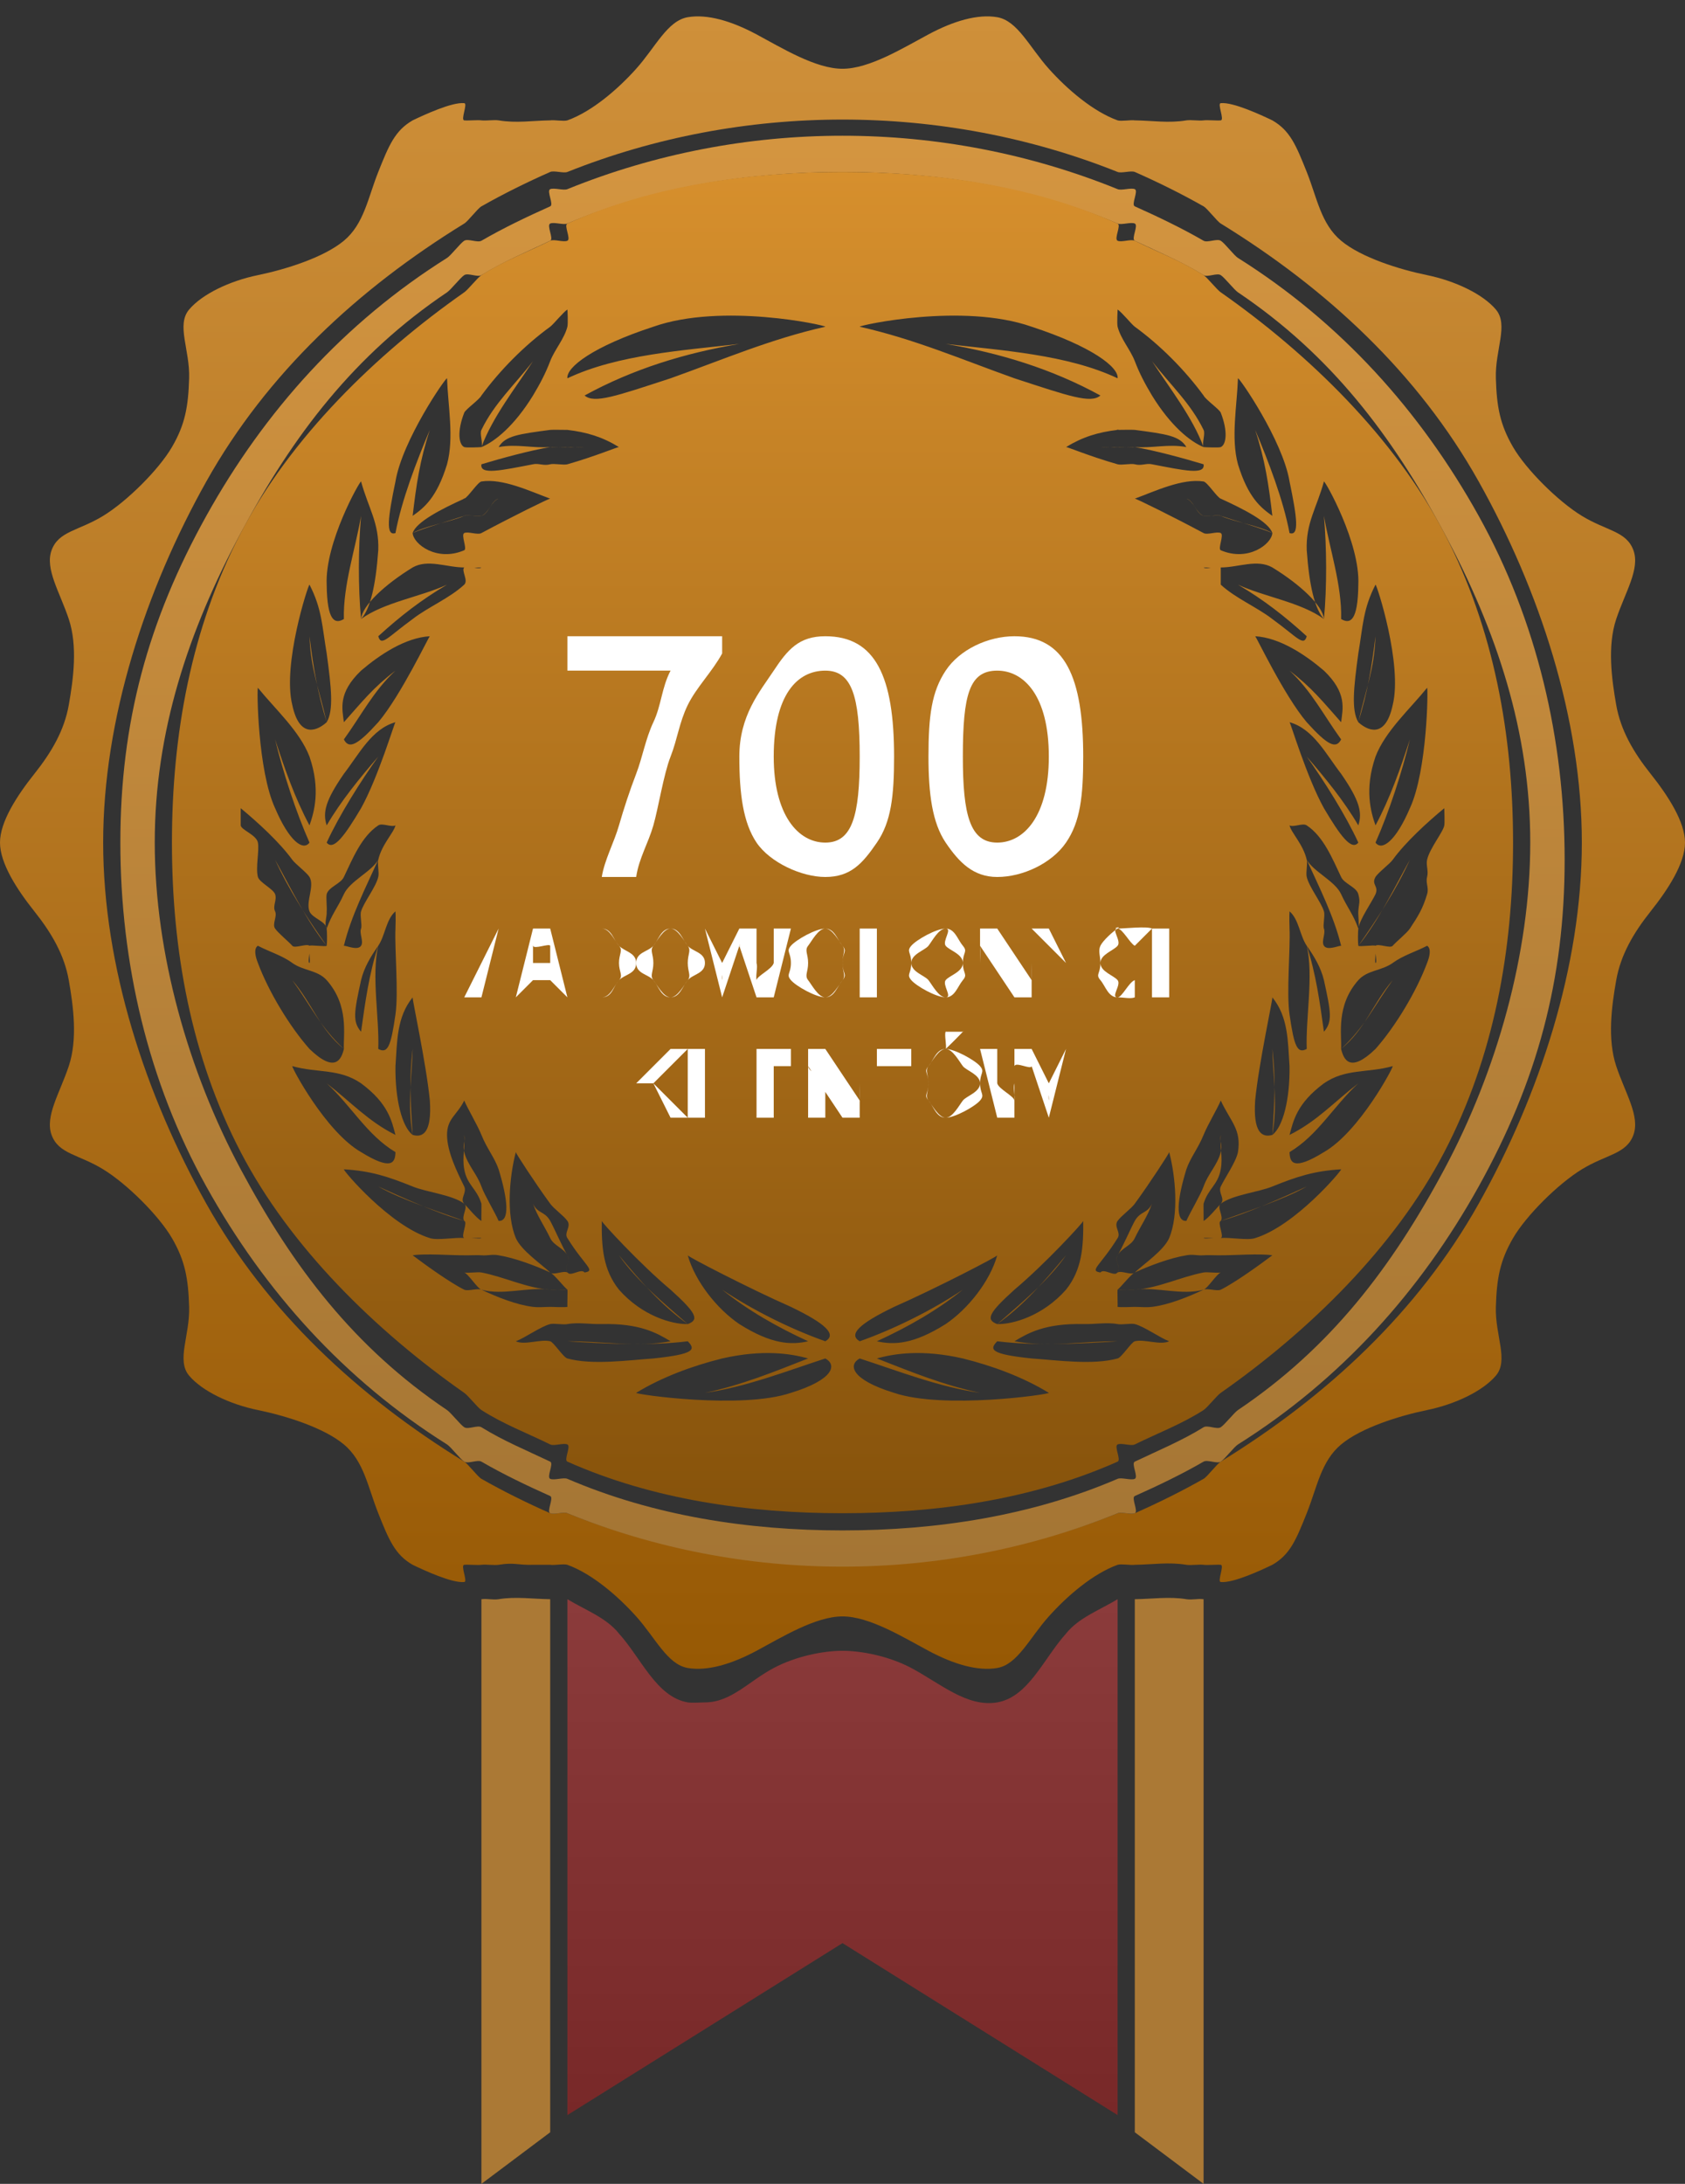 <svg width="98" height="127" viewBox="0 0 98 127" fill="none" xmlns="http://www.w3.org/2000/svg">
<rect x="0" y="0" width="98" height="127" fill="#333333" stroke="none"/>
<path d="M62 95C60.711 96.428 59.819 98.686 58 99C56.245 99.303 54.674 97.888 53 97C51.713 96.317 50.128 96 49 96C47.872 96 46.287 96.318 45 97C43.547 97.771 42.516 99 41 99C40.766 99.001 40.231 99.04 40 99C38.181 98.689 37.291 96.427 36 95C35.266 94.072 34.017 93.619 33 93V123L49 113L65 123V93C63.983 93.619 62.735 94.072 62 95Z" fill="url(#paint0_linear_207_1384)"/>
<path d="M28 93V127L32 124V93C31.022 92.987 29.963 92.835 29 93C28.64 93.051 28.361 92.954 28 93Z" fill="#AB7935"/>
<path d="M66 93V124L70 127V93C69.639 92.956 69.36 93.051 69 93C68.037 92.835 66.978 92.987 66 93Z" fill="#AB7935"/>
<path d="M96 53C97.005 51.737 98 50.213 98 49C98 47.787 97.006 46.264 96 45C94.994 43.736 94.259 42.467 94 41C93.733 39.482 93.477 37.564 94 36C94.523 34.436 95.398 33.083 95 32C94.591 30.882 93.436 30.879 92 30C90.607 29.148 88.76 27.304 88 26C87.232 24.678 87.049 23.638 87 22C86.948 20.339 87.755 18.895 87 18C86.245 17.105 84.64 16.338 83 16C81.388 15.67 79.172 14.977 78 14C76.828 13.023 76.604 11.517 76 10C75.379 8.447 75.03 7.592 74 7C73.356 6.691 71.711 5.924 71 6C70.781 6.009 71.231 6.977 71 7C70.769 7.023 70.229 6.97 70 7C69.737 7.034 69.269 6.961 69 7C67.978 7.173 67.037 7.014 66 7C65.774 6.995 66.224 7.028 66 7C65.772 6.963 65.222 7.067 65 7C64.892 6.971 65.105 7.039 65 7C63.584 6.487 62.083 5.211 61 4C59.875 2.744 59.188 1.208 58 1C56.864 0.805 55.457 1.219 54 2C52.533 2.785 50.566 4 49 4C47.434 4 45.467 2.785 44 2C42.544 1.22 41.139 0.807 40 1C38.812 1.208 38.125 2.744 37 4C35.915 5.211 34.42 6.487 33 7C32.895 7.039 33.108 6.97 33 7C32.779 7.067 32.228 6.963 32 7C31.776 7.028 32.226 6.995 32 7C30.963 7.015 30.022 7.173 29 7C28.73 6.959 28.261 7.032 28 7C27.771 6.97 27.222 7.023 27 7C26.778 6.977 27.219 6.009 27 6C26.289 5.924 24.644 6.691 24 7C22.971 7.593 22.619 8.449 22 10C21.395 11.518 21.17 13.026 20 14C18.83 14.974 16.61 15.669 15 16C13.358 16.337 11.76 17.102 11 18C10.24 18.898 11.05 20.339 11 22C10.95 23.639 10.77 24.68 10 26C9.241 27.305 7.394 29.148 6 30C4.562 30.878 3.409 30.881 3 32C2.604 33.084 3.477 34.431 4 36C4.523 37.569 4.269 39.481 4 41C3.741 42.466 3.008 43.733 2 45C0.992 46.267 0 47.787 0 49C0 50.213 0.995 51.737 2 53C3.005 54.263 3.741 55.533 4 57C4.268 58.519 4.522 60.436 4 62C3.478 63.564 2.604 64.917 3 66C3.409 67.118 4.565 67.121 6 68C7.394 68.853 9.241 70.695 10 72C10.77 73.322 10.95 74.363 11 76C11.05 77.661 10.244 79.105 11 80C11.756 80.895 13.36 81.666 15 82C16.61 82.331 18.829 83.021 20 84C21.171 84.979 21.395 86.481 22 88C22.619 89.553 22.971 90.408 24 91C24.644 91.309 26.289 92.076 27 92C27.219 91.99 26.769 91.023 27 91C27.231 90.977 27.771 91.031 28 91C28.262 90.966 28.73 91.039 29 91C29.911 90.846 30.076 91.024 31 91C31.116 91 31.886 90.996 32 91C32.227 91.01 31.779 90.97 32 91C32.229 91.04 32.779 90.931 33 91C33.109 91.029 32.895 90.962 33 91C34.417 91.513 35.912 92.789 37 94C38.125 95.256 38.812 96.793 40 97C41.138 97.195 42.543 96.78 44 96C45.467 95.213 47.434 94 49 94C50.566 94 52.533 95.215 54 96C55.467 96.785 56.866 97.196 58 97C59.188 96.794 59.875 95.256 61 94C62.083 92.789 63.584 91.513 65 91C65.105 90.962 64.892 91.031 65 91C65.221 90.933 65.771 91.036 66 91C66.221 90.968 65.773 91.01 66 91C67.037 90.986 67.978 90.828 69 91C69.269 91.041 69.737 90.968 70 91C70.229 91.031 70.778 90.978 71 91C71.222 91.022 70.781 91.991 71 92C71.711 92.077 73.356 91.31 74 91C75.029 90.407 75.38 89.552 76 88C76.604 86.483 76.832 84.975 78 84C79.168 83.025 81.388 82.331 83 82C84.641 81.662 86.239 80.897 87 80C87.761 79.103 86.949 77.661 87 76C87.05 74.362 87.231 73.322 88 72C88.759 70.695 90.607 68.853 92 68C93.438 67.122 94.591 67.119 95 66C95.398 64.916 94.522 63.569 94 62C93.478 60.431 93.731 58.519 94 57C94.259 55.536 94.992 54.267 96 53ZM71 85C70.776 85.139 71.227 84.866 71 85C70.773 85.134 70.226 85.871 70 86C68.737 86.718 67.33 87.414 66 88C65.774 88.1 66.228 87.904 66 88C65.772 88.096 65.224 87.911 65 88C54.839 92.061 43.161 92.061 33 88C32.776 87.909 32.223 88.094 32 88C31.777 87.906 32.226 88.1 32 88C30.67 87.415 29.262 86.719 28 86C27.774 85.871 27.224 85.133 27 85C26.776 84.867 27.224 85.139 27 85C20.835 81.208 15.529 76.295 12 70C8.471 63.705 6 56.206 6 49C6 41.794 8.471 34.295 12 28C15.529 21.705 20.835 16.792 27 13C27.224 12.862 26.773 13.136 27 13C27.227 12.865 27.774 12.128 28 12C29.262 11.281 30.67 10.586 32 10C32.226 9.901 31.772 10.096 32 10C32.228 9.904 32.776 10.089 33 10C43.161 5.938 54.839 5.938 65 10C65.224 10.089 65.777 9.907 66 10C66.223 10.093 65.774 9.901 66 10C67.33 10.586 68.737 11.281 70 12C70.226 12.127 70.777 12.867 71 13C71.223 13.133 70.776 12.862 71 13C77.165 16.792 82.471 21.705 86 28C89.529 34.295 92 41.794 92 49C92 56.207 89.529 63.705 86 70C82.471 76.295 77.165 81.208 71 85Z" fill="url(#paint1_linear_207_1384)"/>
<path d="M72 15C71.773 14.857 71.23 14.139 71 14C70.77 13.862 70.226 14.131 70 14C68.732 13.265 67.339 12.6 66 12C65.774 11.899 66.228 11.097 66 11C65.772 10.903 65.227 11.095 65 11C54.797 6.858 43.203 6.858 33 11C32.773 11.092 32.226 10.905 32 11C31.772 11.098 32.226 11.898 32 12C30.66 12.599 29.268 13.264 28 14C27.773 14.131 27.224 13.863 27 14C26.776 14.137 26.227 14.858 26 15C20.042 18.743 15.399 23.886 12 30C8.601 36.114 7 42.024 7 49C7 55.976 8.601 62.886 12 69C15.399 75.114 20.042 80.257 26 84C26.227 84.144 26.77 84.859 27 85C27.23 85.142 27.773 84.869 28 85C29.268 85.736 30.661 86.4 32 87C32.226 87.101 31.772 87.903 32 88C32.228 88.097 32.773 87.905 33 88C43.203 92.143 54.797 92.143 65 88C65.227 87.908 65.774 88.095 66 88C66.228 87.902 65.774 87.102 66 87C67.34 86.401 68.732 85.736 70 85C70.226 84.869 70.776 85.137 71 85C71.224 84.863 71.773 84.144 72 84C77.958 80.257 82.601 75.114 86 69C89.399 62.886 91 56.976 91 50C91 43.024 89.399 36.114 86 30C82.601 23.886 77.958 18.743 72 15ZM72 82C71.777 82.152 71.227 82.853 71 83C70.773 83.147 70.228 82.856 70 83C68.737 83.784 67.344 84.359 66 85C65.777 85.106 66.226 85.898 66 86C65.774 86.102 65.228 85.902 65 86C59.975 88.158 54.479 89 49 89C43.521 89 38.025 88.158 33 86C32.772 85.902 32.226 86.102 32 86C31.774 85.898 32.223 85.107 32 85C30.656 84.36 29.263 83.785 28 83C27.772 82.859 27.226 83.148 27 83C26.773 82.853 26.224 82.152 26 82C20.609 78.374 17.049 73.696 14 68C10.951 62.304 9 55.444 9 49C9 42.556 10.951 36.696 14 31C17.049 25.304 20.609 20.627 26 17C26.224 16.85 26.773 16.148 27 16C27.227 15.852 27.772 16.141 28 16C29.263 15.215 30.656 14.64 32 14C32.223 13.895 31.774 13.102 32 13C32.226 12.898 32.772 13.098 33 13C38.025 10.843 43.521 10 49 10C54.479 10 59.975 10.843 65 13C65.228 13.098 65.773 12.898 66 13C66.227 13.102 65.777 13.893 66 14C67.344 14.64 68.737 15.215 70 16C70.228 16.142 70.774 15.855 71 16C71.226 16.145 71.777 16.85 72 17C77.391 20.626 80.95 25.304 84 31C87.05 36.696 89 42.556 89 49C89 55.444 87.05 62.304 84 68C80.95 73.696 77.391 78.374 72 82Z" fill="url(#paint2_linear_207_1384)"/>
<path d="M71 17C70.775 16.843 71.229 17.154 71 17C70.771 16.846 70.224 16.147 70 16C68.747 15.192 67.337 14.66 66 14C65.777 13.89 65.225 14.106 65 14C64.775 13.894 65.225 13.1 65 13C60.023 10.782 54.449 10 49 10C43.551 10 37.977 10.782 33 13C32.775 13.101 33.224 13.895 33 14C32.776 14.105 32.223 13.89 32 14C30.663 14.659 29.252 15.191 28 16C27.775 16.145 27.223 16.847 27 17C26.777 17.153 27.225 16.841 27 17C21.874 20.591 16.889 25.448 14 31C11.111 36.552 10 42.741 10 49C10 55.259 11.111 61.448 14 67C16.889 72.552 21.874 77.409 27 81C27.225 81.159 26.772 80.846 27 81C27.228 81.154 27.775 81.856 28 82C29.252 82.809 30.663 83.34 32 84C32.223 84.11 32.775 83.895 33 84C33.225 84.105 32.775 84.9 33 85C37.978 87.217 43.551 88 49 88C54.449 88 60.022 87.217 65 85C65.225 84.899 64.776 84.105 65 84C65.224 83.895 65.777 84.111 66 84C67.337 83.34 68.748 82.809 70 82C70.224 81.855 70.778 81.15 71 81C71.222 80.85 70.775 81.159 71 81C76.126 77.409 81.111 72.552 84 67C86.889 61.448 88 55.259 88 49C88 42.741 86.889 36.552 84 31C81.111 25.448 76.126 20.591 71 17ZM36 26C35.976 25.964 34.632 26.534 33 27C32.776 27.062 33.224 26.941 33 27C32.776 27.059 32.22 26.942 32 27C31.607 27.104 31.334 26.924 31 27C29.157 27.353 27.892 27.641 28 27C29.102 26.666 30.864 26.185 32 26C32.224 25.963 32.775 26.031 33 26C33.225 25.969 32.776 26.026 33 26C33.213 25.977 33.787 26.019 34 26C33.789 26 33.212 25.995 33 26C32.776 26.005 33.225 25.99 33 26C32.775 26.01 32.225 25.984 32 26C30.944 26.072 30.04 25.802 29 26C29.388 25.343 30.163 25.244 32 25C32.077 24.99 31.919 25.009 32 25C32.152 24.984 32.85 25.003 33 25C33.225 24.994 32.776 24.978 33 25C34.132 25.135 35.028 25.405 36 26ZM40 77C39.099 77.024 37.35 76.531 36 75C35.065 73.83 34.983 72.498 35 71C34.948 71.043 37.232 73.521 39 75C40.498 76.352 40.688 76.751 40 77C38.436 75.891 37.229 74.472 36 73C37.019 74.474 38.651 75.82 40 77ZM32 72C32.209 72.441 32.757 72.564 33 73C33.206 73.37 32.768 73.635 33 74C32.772 73.953 33.206 74.107 33 74C32.757 73.873 32.205 74.182 32 74C31.418 73.459 30.327 72.725 30 72C29.432 70.635 29.626 68.43 30 67C29.968 67.018 31.096 68.761 32 70C32.223 70.307 32.775 70.685 33 71C33.237 71.333 32.787 71.691 33 72C33.097 72.14 32.911 71.869 33 72C34.004 73.619 34.677 73.896 34 74C33.794 73.74 33.19 74.264 33 74C32.763 73.673 33.213 73.332 33 73C32.762 72.631 32.212 71.374 32 71C31.672 70.421 31.265 70.586 31 70C31.26 70.747 31.66 71.286 32 72ZM27 24C27.077 23.804 27.888 23.236 28 23C28.11 22.749 27.849 23.229 28 23C29.088 21.517 30.512 20.082 32 19C32.217 18.832 32.767 18.144 33 18C33.039 17.978 32.992 17.995 33 18C33.008 18.005 33.042 18.831 33 19C32.818 19.709 32.267 20.318 32 21C31.724 21.726 31.4 22.334 31 23C29.911 24.772 28.776 25.683 28 26C28.646 24.254 29.983 22.56 31 21C29.942 22.374 28.756 23.44 28 25C27.883 25.24 28.107 25.76 28 26C27.888 26.013 27.104 26.044 27 26C26.682 25.855 26.575 25.086 27 24ZM27 29C27.211 28.933 27.782 28.038 28 28C29.227 27.805 30.835 28.569 32 29C31.969 28.963 29.712 30.082 28 31C27.768 31.125 27.219 30.889 27 31C26.797 31.105 27.185 31.913 27 32C26.969 32.014 27.029 31.988 27 32C25.402 32.687 24.04 31.636 24 31C24.717 30.587 26.263 30.331 27 30C27.224 29.899 26.775 30.092 27 30C27.225 29.908 27.775 30.085 28 30C28.423 29.839 28.574 29.136 29 29C28.576 29.092 28.423 29.883 28 30C27.775 30.062 27.225 29.928 27 30C26.775 30.072 27.225 29.923 27 30C26.294 30.24 24.697 30.688 24 31C24.196 30.355 25.688 29.592 27 29C26.756 29.086 27.209 28.901 27 29ZM27 68C27.171 68.93 27.72 69.097 28 70C28.009 70.031 27.99 70.97 28 71C27.747 70.877 27.195 70.203 27 70C26.724 69.712 27.171 69.36 27 69C26.575 68.137 26 66.962 26 66C26 65.038 26.575 64.863 27 64C27.095 63.785 27.002 62.998 27 63C26.979 63.008 26.687 63.244 27 64C27.2 64.48 27.761 65.407 28 66C28.312 66.785 28.768 67.321 29 68C29.546 69.781 29.652 71.04 29 71C28.785 70.501 28.177 69.499 28 69C27.735 68.255 27.186 67.745 27 67C26.888 66.542 27.084 66.458 27 66C27.066 66.701 26.869 67.291 27 68ZM23 28C23.4 25.598 25.927 21.946 26 22C26.053 23.59 26.418 25.465 26 27C25.401 28.952 24.664 29.529 24 30C24.213 28.175 24.424 26.745 25 25C24.233 26.812 23.363 29.066 23 31C22.416 31.195 22.568 30.073 23 28ZM24 33C24.885 32.495 25.981 33.001 27 33C27.26 32.994 26.81 32.989 27 33C27.345 33.023 28.007 33 28 33C27.802 33.154 27.176 32.822 27 33C26.813 33.177 27.256 33.764 27 34C26.14 34.795 24.883 35.311 24 36C22.54 37.061 22.174 37.626 22 37C23.281 35.833 24.506 34.879 26 34C24.515 34.694 22.319 35.028 21 36C21.061 35.217 22.391 33.986 24 33ZM24 66C23.384 65.535 22.973 63.935 23 62C23.101 60.531 23.073 59.145 24 58C23.953 58.009 24.8 61.911 25 64C25.122 65.853 24.611 66.174 24 66C23.695 64.249 23.942 62.777 24 61C23.795 62.674 23.879 64.318 24 66ZM21 60C20.5 59.416 20.585 58.887 21 57C21.177 56.261 21.562 55.622 22 55C22.394 54.425 22.462 53.444 23 53C23 53 23.024 53.27 23 54C22.946 55.207 23.187 57.705 23 59C22.735 60.837 22.554 61.297 22 61C22.071 59.225 21.591 56.728 22 55C21.468 56.597 21.232 58.333 21 60ZM20 52C19.654 52.761 19.288 53.181 19 54C18.84 53.698 19.023 53.341 19 53C18.977 52.7 18.953 53.297 19 53C19.026 52.823 18.956 52.174 19 52C19.106 51.584 19.826 51.392 20 51C20.506 49.942 21.023 48.648 22 48C22.224 47.841 22.755 48.123 23 48C22.961 48.105 23.017 47.889 23 48C22.904 48.429 22.206 49.097 22 50C21.938 50.264 22.066 50.725 22 51C21.854 51.604 21.16 52.466 21 53C20.959 53.134 21.041 52.876 21 53C20.923 53.218 21.072 53.826 21 54C20.887 54.284 21.166 54.744 21 55C20.8 55.293 20.183 54.998 20 55C19.937 55 20.057 55.026 20 55C19.934 54.97 20.055 55.047 20 55C20.417 53.281 21.27 51.611 22 50C21.601 50.7 20.347 51.237 20 52ZM20 42C19.905 41.221 19.637 40.304 21 39C22.087 38.072 23.573 37.081 25 37C24.959 36.971 23.324 40.435 22 42C20.784 43.347 20.293 43.577 20 43C21.019 41.592 21.724 40.18 23 39C21.695 39.994 21.092 40.776 20 42ZM20 45C20.878 43.864 21.617 42.384 23 42C22.956 41.981 22.004 45.19 21 47C20.064 48.578 19.395 49.502 19 49C19.731 47.407 20.98 45.426 22 44C20.916 45.253 19.837 46.57 19 48C18.761 47.255 18.917 46.565 20 45ZM21 28C21.418 29.535 22.06 30.411 22 32C21.855 34.03 21.544 35.403 21 36C20.823 34.175 20.837 31.826 21 30C20.67 31.935 19.948 34.038 20 36C19.472 36.312 19.023 36.116 19 34C18.889 31.565 20.932 27.962 21 28ZM18 34C18.731 35.412 18.733 36.433 19 38C19.274 40.016 19.412 41.298 19 42C18.466 40.248 18.218 38.818 18 37C18.078 38.96 18.564 40.088 19 42C18.544 42.416 17.441 43.066 17 41C16.413 38.635 17.933 33.977 18 34ZM15 40C15.995 41.227 17.437 42.524 18 44C18.658 45.916 18.27 47.227 18 48C17.144 46.394 16.564 44.731 16 43C16.455 44.899 17.209 47.215 18 49C17.631 49.504 16.825 48.93 16 47C14.985 44.809 14.934 39.992 15 40ZM14 48C13.973 47.813 14.002 48.069 14 48C14 47.966 14 47 14 47C14.986 47.816 16.247 48.965 17 50C17.162 50.229 17.856 50.755 18 51C18.313 51.533 17.773 52.425 18 53C18.173 53.408 18.936 53.561 19 54C19.024 54.221 19.032 54.78 19 55C17.858 53.605 16.878 51.575 16 50C16.802 51.762 17.888 53.416 19 55C18.97 55.067 18.047 54.943 18 55C17.959 55.051 18.059 54.972 18 55C17.941 55.028 18.066 56.001 18 56C17.843 55.983 18.126 55.095 18 55C17.966 54.977 18.038 55.029 18 55C17.827 54.858 17.143 55.171 17 55C16.79 54.759 16.179 54.265 16 54C15.812 53.737 16.14 53.291 16 53C15.842 52.675 16.124 52.34 16 52C15.884 51.688 15.097 51.322 15 51C14.932 50.775 15.059 51.223 15 51C14.856 50.461 15.091 49.456 15 49C14.909 48.544 14.04 48.277 14 48ZM15 55C15.66 55.35 16.399 55.557 17 56C17.65 56.464 18.466 56.407 19 57C20.318 58.491 19.957 60.175 20 61C18.609 59.878 18.161 58.358 17 57C18.122 58.558 18.599 59.687 20 61C19.854 61.617 19.485 62.433 18 61C16.834 59.683 15.613 57.649 15 56C14.655 55.133 15 55 15 55ZM21 63C22.595 64.18 22.785 65.203 23 66C21.401 65.202 20.417 64.089 19 63C20.419 64.293 21.35 66.018 23 67C22.989 67.632 22.761 68.086 21 67C18.934 65.814 16.938 62.033 17 62C18.485 62.413 19.731 62.127 21 63ZM20 68C21.55 68.091 22.561 68.417 24 69C24.8 69.33 26.308 69.481 27 70C27.255 70.198 26.807 70.742 27 71C27.063 71.086 26.95 70.906 27 71C26.944 70.986 27.057 71.014 27 71C26.775 70.943 27.225 71.062 27 71C25.532 70.6 23.383 69.634 22 69C23.369 69.781 25.519 70.459 27 71C27.224 71.082 26.775 71.923 27 72C27.129 72.044 27.87 71.959 28 72C28.025 72.068 28.007 71.928 28 72C27.993 72.072 28.037 71.938 28 72C27.963 72.062 27.06 71.96 27 72C26.94 72.04 27.072 71.99 27 72C26.777 72.042 27.224 72.038 27 72C26.551 71.933 25.427 72.154 25 72C22.664 71.283 19.939 68.046 20 68ZM27 75C26.77 74.889 27.217 75.113 27 75C26.204 74.612 24.706 73.535 24 73C24.748 72.888 26.244 73.006 27 73C27.217 73 26.77 72.99 27 73C27.23 73.01 27.771 72.979 28 73C28.383 73.03 28.622 72.928 29 73C29.949 73.156 31.126 73.598 32 74C32.239 74.12 32.791 74.834 33 75C33.092 75.075 32.918 74.915 33 75C32.913 75 33.087 75.002 33 75C32.776 74.994 32.224 75.012 32 75C30.695 74.932 29.284 74.241 28 74C27.775 73.957 27.225 74.049 27 74C26.96 73.991 27.04 74.009 27 74C27.04 74.011 26.96 73.987 27 74C27.225 74.067 27.775 74.938 28 75C29.277 75.349 30.688 74.825 32 75C32.224 75.029 32.775 74.974 33 75C33.207 75.022 32.791 74.981 33 75C33.022 75.046 32.987 75.95 33 76C33.033 76.095 33.033 75.905 33 76C32.933 76.178 33.401 75.927 33 76C32.777 76.036 32.226 76.001 32 76C31.652 76.003 31.345 76.039 31 76C30.013 75.877 28.899 75.424 28 75C27.769 74.898 27.222 75.105 27 75ZM33 79C32.767 78.944 33.218 79.059 33 79C32.763 78.938 32.21 78.062 32 78C31.438 77.858 30.526 78.245 30 78C30.536 77.801 31.446 77.142 32 77C32.211 76.945 32.762 77.052 33 77C33.216 76.953 32.767 77.04 33 77C33.621 76.889 34.37 77.018 35 77C37.209 76.949 38.206 77.519 39 78C37.019 78.372 35.016 77.987 33 78C35.176 78.151 37.835 78.271 40 78C40.481 78.491 40.376 78.75 38 79C36.514 79.104 34.437 79.395 33 79ZM46 81C43.097 81.978 36.944 81.083 37 81C38.507 80.078 40.286 79.427 42 79C44.344 78.464 45.992 78.712 47 79C44.957 79.8 43.146 80.542 41 81C43.369 80.664 45.725 79.742 48 79C48.681 79.367 48.51 80.229 46 81ZM48 78C45.999 77.295 43.763 76.18 42 75C43.533 76.228 45.216 77.178 47 78C46.025 78.224 44.879 78.187 43 77C41.702 76.125 40.422 74.508 40 73C39.946 73.052 43.632 74.957 46 76C48.034 76.98 48.682 77.607 48 78ZM39 22C35.834 23.032 34.564 23.487 34 23C36.819 21.457 39.831 20.533 43 20C39.775 20.378 35.935 20.61 33 22C32.925 21.358 34.494 20.146 38 19C42.002 17.59 48.035 18.919 48 19C44.798 19.724 42.092 20.896 39 22ZM78 55C77.945 55.047 78.065 54.969 78 55C77.943 55.026 78.063 55 78 55C77.817 55 77.2 55.293 77 55C76.835 54.744 77.112 54.283 77 54C76.927 53.826 77.077 53.218 77 53C76.96 52.875 77.04 53.135 77 53C76.84 52.464 76.146 51.602 76 51C75.938 50.727 76.058 50.266 76 50C75.793 49.097 75.097 48.429 75 48C74.981 47.889 75.037 48.106 75 48C75.245 48.124 75.776 47.841 76 48C76.978 48.647 77.495 49.942 78 51C78.174 51.392 78.893 51.585 79 52C79.124 52.464 79.031 52.52 79 53C78.982 53.206 79.065 53.804 79 54C78.96 54.128 79.063 53.881 79 54C78.713 53.183 78.347 52.763 78 52C77.653 51.237 76.398 50.699 76 50C76.729 51.609 77.584 53.283 78 55ZM76 61C75.446 61.297 75.265 60.837 75 59C74.813 57.705 75.054 55.208 75 54C74.977 53.27 74.999 53 75 53C75.537 53.445 75.605 54.425 76 55C76.438 55.622 76.822 56.261 77 57C77.415 58.888 77.502 59.416 77 60C76.768 58.332 76.532 56.597 76 55C76.408 56.728 75.929 59.226 76 61ZM74 61C74.057 62.777 74.306 64.249 74 66C73.389 66.173 72.878 65.852 73 64C73.198 61.911 74.049 58.009 74 58C74.928 59.144 74.9 60.53 75 62C75.027 63.935 74.616 65.535 74 66C74.121 64.317 74.205 62.675 74 61ZM79 49C78.604 49.499 77.934 48.578 77 47C75.995 45.19 75.044 41.981 75 42C76.383 42.384 77.122 43.864 78 45C79.083 46.565 79.24 47.257 79 48C78.163 46.57 77.085 45.253 76 44C77.018 45.426 78.269 47.408 79 49ZM78 42C76.908 40.775 76.305 39.996 75 39C76.275 40.18 76.982 41.592 78 43C77.708 43.576 77.214 43.347 76 42C74.675 40.439 73.043 36.973 73 37C74.427 37.081 75.913 38.072 77 39C78.362 40.304 78.094 41.221 78 42ZM76 37C75.826 37.624 75.457 37.061 74 36C73.117 35.313 71.859 34.795 71 34V33C70.824 32.822 70.198 33.154 70 33C69.995 33 70.659 33.025 71 33C71.191 32.989 70.74 32.993 71 33C72.019 33.001 73.115 32.495 74 33C75.61 33.986 76.939 35.218 77 36C75.681 35.028 73.484 34.694 72 34C73.492 34.878 74.72 35.834 76 37ZM71 67C70.813 67.744 70.263 68.253 70 69C69.822 69.499 69.215 70.506 69 71C68.348 71.04 68.454 69.781 69 68C69.232 67.321 69.683 66.784 70 66C70.239 65.406 70.8 64.481 71 64C71.312 63.245 71.02 63.008 71 63C71 63 70.907 63.786 71 64C71.565 65.226 72.212 65.667 72 67C71.89 67.562 71.249 68.484 71 69C70.829 69.36 71.276 69.712 71 70C70.806 70.203 70.252 70.877 70 71C70.009 70.969 69.99 70.029 70 70C70.279 69.096 70.829 68.931 71 68C71.13 67.292 70.934 66.695 71 66C70.912 66.453 71.114 66.542 71 67ZM72 22C72.072 21.946 74.599 25.598 75 28C75.431 30.072 75.586 31.194 75 31C74.637 29.066 73.766 26.813 73 25C73.576 26.745 73.787 28.175 74 30C73.335 29.529 72.598 28.952 72 27C71.581 25.465 71.945 23.59 72 22ZM74 31C73.302 30.692 71.706 30.242 71 30C70.776 29.923 71.225 30.069 71 30C70.775 29.931 70.224 30.066 70 30C69.576 29.883 69.424 29.092 69 29C69.426 29.136 69.576 29.839 70 30C70.224 30.085 70.776 29.907 71 30C71.224 30.093 70.776 29.899 71 30C71.738 30.331 73.283 30.588 74 31C73.959 31.637 72.598 32.684 71 32C70.971 31.987 71.029 32.014 71 32C70.813 31.913 71.204 31.105 71 31C70.781 30.889 70.23 31.124 70 31C68.289 30.082 66.026 28.962 66 29C67.165 28.569 68.773 27.805 70 28C70.218 28.038 70.79 28.933 71 29C71.245 29.085 70.793 28.906 71 29C72.314 29.598 73.804 30.355 74 31ZM66 71C65.789 71.375 65.239 72.631 65 73C64.785 73.333 65.235 73.675 65 74C64.809 74.264 64.205 73.74 64 74C63.323 73.896 63.995 73.619 65 72C65.087 71.87 64.901 72.141 65 72C65.213 71.69 64.763 71.331 65 71C65.224 70.688 65.777 70.308 66 70C66.903 68.76 68.031 67.021 68 67C68.374 68.43 68.568 70.635 68 72C67.673 72.724 66.582 73.459 66 74C65.795 74.183 65.243 73.872 65 74C64.793 74.107 65.228 73.953 65 74C65.232 73.635 64.795 73.37 65 73C65.243 72.563 65.791 72.444 66 72C66.34 71.287 66.74 70.746 67 70C66.735 70.584 66.328 70.419 66 71ZM65 18C65.233 18.144 65.784 18.832 66 19C67.488 20.082 68.912 21.517 70 23C70.151 23.229 69.89 22.749 70 23C70.112 23.235 70.923 23.804 71 24C71.425 25.086 71.322 25.856 71 26C70.897 26.045 70.112 26.013 70 26C69.893 25.759 70.117 25.24 70 25C69.243 23.441 68.057 22.374 67 21C68.016 22.56 69.354 24.254 70 26C69.224 25.682 68.089 24.772 67 23C66.601 22.335 66.276 21.725 66 21C65.733 20.317 65.182 19.711 65 19C64.956 18.832 65 18.002 65 18C64.96 17.978 65 17.998 65 18ZM65 25C65.15 25 65.848 24.985 66 25C66.081 25.009 65.923 24.99 66 25C67.835 25.244 68.611 25.343 69 26C67.96 25.802 67.056 26.072 66 26C65.775 25.983 65.225 26.011 65 26C64.775 25.989 65.224 26.005 65 26C64.789 25.995 64.211 26 64 26C64.211 26.019 64.788 25.977 65 26C65.224 26.026 64.775 25.969 65 26C65.225 26.031 65.775 25.962 66 26C67.136 26.185 68.899 26.666 70 27C70.107 27.642 68.842 27.354 67 27C66.667 26.924 66.393 27.104 66 27C65.78 26.941 65.229 27.064 65 27C64.771 26.936 65.224 27.062 65 27C63.369 26.535 62.024 25.964 62 26C62.972 25.406 63.868 25.134 65 25C64.775 24.995 65.224 24.978 65 25ZM58 77C57.313 76.75 57.5 76.352 59 75C60.765 73.521 63.052 71.042 63 71C63.016 72.498 62.935 73.83 62 75C60.65 76.531 58.9 77.024 58 77C59.348 75.82 60.981 74.473 62 73C60.771 74.472 59.564 75.891 58 77ZM60 19C63.507 20.146 65.077 21.358 65 22C62.065 20.61 58.225 20.378 55 20C58.169 20.533 61.181 21.457 64 23C63.438 23.486 62.164 23.032 59 22C55.907 20.895 53.203 19.725 50 19C49.969 18.92 55.997 17.59 60 19ZM52 76C54.368 74.959 58.055 73.052 58 73C57.579 74.508 56.299 76.125 55 77C53.121 78.186 51.977 78.224 51 78C52.785 77.179 54.467 76.229 56 75C54.237 76.18 52.002 77.296 50 78C49.323 77.605 49.972 76.978 52 76ZM52 81C49.49 80.229 49.321 79.367 50 79C52.274 79.741 54.632 80.664 57 81C54.854 80.542 53.043 79.8 51 79C52.008 78.712 53.657 78.463 56 79C57.714 79.426 59.494 80.078 61 81C61.056 81.083 54.903 81.978 52 81ZM66 78C65.79 78.062 65.238 78.938 65 79C64.782 79.059 65.232 78.944 65 79C63.564 79.396 61.486 79.103 60 79C57.623 78.75 57.517 78.488 58 78C60.164 78.271 62.824 78.151 65 78C62.984 77.987 60.981 78.372 59 78C59.794 77.521 60.791 76.949 63 77C63.631 77.018 64.379 76.889 65 77C65.233 77.042 64.783 76.954 65 77C65.24 77.052 65.788 76.945 66 77C66.554 77.142 67.464 77.802 68 78C67.474 78.245 66.563 77.859 66 78ZM71 75C70.783 75.114 71.232 74.888 71 75C70.778 75.106 70.228 74.898 70 75C69.1 75.424 67.987 75.878 67 76C66.655 76.039 66.347 76.003 66 76C65.774 76.002 65.223 76.036 65 76C64.6 75.927 65.067 76.177 65 76C64.966 75.903 64.966 76.097 65 76C65.013 75.951 64.978 75.046 65 75C65.207 74.981 64.791 75.022 65 75C65.225 74.974 65.776 75.031 66 75C67.312 74.826 68.724 75.349 70 75C70.224 74.938 70.776 74.069 71 74C71.04 73.987 70.959 74.011 71 74C70.959 74.009 71.04 73.991 71 74C70.775 74.047 70.224 73.958 70 74C68.716 74.241 67.305 74.932 66 75C65.776 75.011 65.224 74.994 65 75C64.913 75 65.087 74.999 65 75C65.082 74.914 64.907 75.074 65 75C65.209 74.832 65.76 74.119 66 74C66.873 73.598 68.052 73.156 69 73C69.378 72.928 69.616 73.029 70 73C70.228 72.979 70.78 73.008 71 73C71.23 72.993 70.785 72.997 71 73C71.756 73.006 73.252 72.888 74 73C73.293 73.536 71.798 74.612 71 75ZM73 72C72.573 72.154 71.449 71.933 71 72C70.776 72.038 71.223 72.042 71 72C70.928 71.989 71.06 72.04 71 72C70.94 71.96 70.037 72.062 70 72C69.963 71.938 70.006 72.072 70 72C69.994 71.928 69.975 72.068 70 72C70.129 71.959 70.871 72.043 71 72C71.225 71.923 70.776 71.082 71 71C72.481 70.459 74.631 69.781 76 69C74.617 69.634 72.468 70.6 71 71C70.775 71.062 71.225 70.943 71 71C70.944 71.014 71.057 70.986 71 71C71.052 70.907 70.938 71.086 71 71C71.193 70.742 70.745 70.198 71 70C71.692 69.48 73.2 69.33 74 69C75.44 68.417 76.449 68.091 78 68C78.058 68.044 75.336 71.283 73 72ZM77 67C75.24 68.086 75.013 67.632 75 67C76.65 66.019 77.582 64.294 79 63C77.584 64.09 76.599 65.203 75 66C75.217 65.203 75.407 64.18 77 63C78.269 62.127 79.516 62.413 81 62C81.061 62.03 79.067 65.816 77 67ZM83 56C82.387 57.649 81.166 59.683 80 61C78.516 62.436 78.146 61.617 78 61C79.4 59.686 79.878 58.557 81 57C79.838 58.358 79.391 59.878 78 61C78.044 60.175 77.683 58.491 79 57C79.534 56.407 80.35 56.464 81 56C81.601 55.558 82.339 55.347 83 55C83 55 83.347 55.133 83 56ZM84 48C83.946 48.369 83.146 49.34 83 50C82.928 50.329 83.094 50.64 83 51C82.906 51.36 83.119 51.639 83 52C82.752 52.841 82.483 53.268 82 54C81.821 54.265 81.21 54.759 81 55C80.857 55.172 80.173 54.859 80 55C79.953 55.036 80.052 54.97 80 55C79.884 55.081 80.141 55.984 80 56C79.934 56.001 80.059 55.028 80 55C79.941 54.972 80.041 55.051 80 55C79.953 54.943 79.03 55.068 79 55C80.112 53.415 81.197 51.762 82 50C81.121 51.575 80.143 53.605 79 55C78.969 54.78 78.976 54.221 79 54C79.077 53.464 79.769 52.49 80 52C80.207 51.522 79.738 51.45 80 51C80.142 50.755 80.839 50.23 81 50C81.752 48.965 83.014 47.816 84 47C84.002 47.147 84.032 47.856 84 48ZM82 47C81.175 48.93 80.367 49.504 80 49C80.791 47.215 81.545 44.899 82 43C81.435 44.73 80.856 46.393 80 48C79.73 47.227 79.343 45.915 80 44C80.564 42.525 82.006 41.228 83 40C83.066 39.991 83.014 44.814 82 47ZM80 34C80.069 33.977 81.584 38.641 81 41C80.558 43.066 79.456 42.416 79 42C79.436 40.088 79.922 38.96 80 37C79.782 38.818 79.534 40.249 79 42C78.588 41.298 78.726 40.016 79 38C79.267 36.434 79.27 35.411 80 34ZM79 34C78.978 36.116 78.528 36.311 78 36C78.054 34.038 77.331 31.935 77 30C77.163 31.826 77.178 34.175 77 36C76.457 35.401 76.144 34.03 76 32C75.939 30.411 76.582 29.535 77 28C77.069 27.961 79.112 31.568 79 34Z" fill="url(#paint3_linear_207_1384)"/>
<path d="M42 38C41.442 39.039 40.496 39.98 40 41C39.504 42.014 39.403 42.974 39 44C38.597 45.026 38.298 46.955 38 48C37.702 49.039 37.161 49.91 37 51H35C35.149 50.03 35.727 48.964 36 48C36.279 47.03 36.628 45.964 37 45C37.372 44.03 37.541 42.976 38 42C38.465 41.024 38.479 39.995 39 39H33V37H42V38Z" fill="white"/>
<path d="M48 51C46.611 51 44.781 50.153 44 49C43.225 47.847 43 46.179 43 44C43 41.607 44.188 40.228 45 39C45.812 37.772 46.469 37 48 37C50.932 37 52 39.371 52 44C52 46.292 51.831 47.791 51 49C50.175 50.203 49.488 51 48 51ZM48 39C46.382 39 45 40.379 45 44C45 47.388 46.413 49 48 49C49.562 49 50 47.445 50 44C50 40.435 49.531 39 48 39Z" fill="white"/>
<path d="M58 51C56.611 51 55.781 50.153 55 49C54.225 47.847 54 46.179 54 44C54 41.607 54.188 40.228 55 39C55.812 37.772 57.469 37 59 37C61.932 37 63 39.371 63 44C63 46.292 62.831 47.791 62 49C61.175 50.203 59.488 51 58 51ZM58 39C56.382 39 56 40.379 56 44C56 47.388 56.413 49 58 49C59.562 49 61 47.445 61 44C61 40.435 59.531 39 58 39Z" fill="white"/>
<path d="M30 58H27L29 54H27H29L28 58H30Z" fill="white"/>
<path d="M33 58L32 57H31L30 58L31 54H32L33 58ZM32 56V55C31.944 54.848 31.059 55.221 31 55C30.963 55.17 31.07 54.796 31 55V56H32Z" fill="white"/>
<path d="M37 56C37 56.641 36.334 56.66 36 57C35.668 57.338 35.625 58 35 58H34V54H35C35.578 54 35.68 54.665 36 55C36.32 55.335 37 55.399 37 56ZM36 56C36 55.493 36.244 55.257 36 55C35.758 54.743 35.479 54 35 54H34V58H35C35.515 58 35.741 57.264 36 57C36.259 56.734 36 56.519 36 56Z" fill="white"/>
<path d="M41 56C41 56.622 40.302 56.644 40 57C39.7 57.356 39.535 58 39 58C38.453 58 38.298 57.349 38 57C37.703 56.649 37 56.638 37 56C37 55.367 37.702 55.347 38 55C38.298 54.651 38.451 54 39 54C39.534 54 39.7 54.646 40 55C40.3 55.354 41 55.376 41 56ZM38 56C38 56.526 37.786 56.727 38 57C38.215 57.271 38.592 58 39 58C39.412 58 39.79 57.271 40 57C40.21 56.729 40 56.528 40 56C40 55.477 40.21 55.269 40 55C39.792 54.729 39.41 54 39 54C38.588 54 38.215 54.727 38 55C37.786 55.271 38 55.481 38 56Z" fill="white"/>
<path d="M45 58H44L43 55C42.964 54.885 43.044 55.175 43 55C42.956 54.825 43.002 55.035 43 55C42.963 55.234 43.081 54.722 43 55L42 58L41 54L42 56C42.081 56.337 41.963 56.727 42 57C42.046 56.676 41.91 56.31 42 56L43 54H44V56C44.081 56.275 43.944 56.654 44 57C44.032 56.748 44.91 56.361 45 56V54H46L45 58Z" fill="white"/>
<path d="M49 56C49 56.622 49.302 56.644 49 57C48.7 57.356 48.535 58 48 58C47.453 58 46.298 57.349 46 57C45.703 56.649 46 56.638 46 56C46 55.367 45.702 55.347 46 55C46.298 54.651 47.451 54 48 54C48.534 54 48.7 54.646 49 55C49.3 55.354 49 55.376 49 56ZM47 56C47 56.526 46.786 56.727 47 57C47.215 57.271 47.592 58 48 58C48.412 58 48.79 57.271 49 57C49.21 56.729 49 56.528 49 56C49 55.477 49.21 55.269 49 55C48.792 54.729 48.41 54 48 54C47.588 54 47.215 54.727 47 55C46.786 55.271 47 55.481 47 56Z" fill="white"/>
<path d="M50 58V54H51V58H52H50Z" fill="white"/>
<path d="M56 56C56 56.622 56.302 56.644 56 57C55.7 57.356 55.535 58 55 58C54.453 58 53.298 57.349 53 57C52.703 56.649 53 56.638 53 56C53 55.367 52.702 55.347 53 55C53.298 54.651 54.451 54 55 54C55.534 54 55.7 54.646 56 55C56.3 55.354 56 55.376 56 56ZM53 56C53 56.526 53.786 56.727 54 57C54.215 57.271 54.592 58 55 58C55.412 58 54.79 57.271 55 57C55.21 56.729 56 56.528 56 56C56 55.477 55.21 55.269 55 55C54.792 54.729 55.41 54 55 54C54.588 54 54.215 54.727 54 55C53.786 55.271 53 55.481 53 56Z" fill="white"/>
<path d="M60 58H59L57 55C57.027 55.383 57 55.681 57 56V58V54H58L60 57C59.997 56.952 60.012 57.259 60 57C59.988 56.739 59.997 56.112 60 56V54V58Z" fill="white"/>
<path d="M62 56L63 54L62 56V58V56L60 54H61L62 56Z" fill="white"/>
<path d="M65 54C64.592 54 65.237 54.715 65 55C64.764 55.283 64 55.506 64 56C64 56.508 64.773 56.722 65 57C65.229 57.276 64.578 58 65 58C65.259 58 65.668 57.097 66 57V58C65.743 58.101 65.378 58 65 58C64.453 58 64.298 57.347 64 57C63.703 56.653 64 56.64 64 56C64 55.599 63.858 55.301 64 55C64.144 54.699 64.731 54.163 65 54C64.634 54 65.271 53.837 65 54C65.39 54 66.709 53.851 67 54L66 55C65.719 54.862 65.281 54 65 54Z" fill="white"/>
<path d="M70 58V56H68V58H67V54H68V56H70V54V58Z" fill="white"/>
<path d="M40 65H39L38 63H37V65V61V63L39 61H40L38 63L40 65Z" fill="white"/>
<path d="M40 65V61H41V65H42H40Z" fill="white"/>
<path d="M43 65V61V65Z" fill="white"/>
<path d="M46 65H44V61H46V62H45V63H46H45V65H46Z" fill="white"/>
<path d="M50 65H49L47 62C47.027 62.373 48 62.688 48 63V65H47V61H48L50 64C49.997 63.953 50.012 64.252 50 64C49.988 63.746 49.997 63.109 50 63V61V65Z" fill="white"/>
<path d="M52 65V62H51V61H53V62H52V65Z" fill="white"/>
<path d="M57 63C57 63.607 57.297 63.652 57 64C56.704 64.348 55.528 65 55 65C54.46 65 54.294 64.341 54 64C53.708 63.657 54 63.623 54 63C54 62.382 53.706 62.339 54 62C54.294 61.659 54.459 61 55 61C55.526 61 56.704 61.654 57 62C57.296 62.346 57 62.391 57 63ZM54 63C54 63.514 53.789 63.733 54 64C54.212 64.264 54.597 65 55 65C55.406 65 55.793 64.264 56 64C56.207 63.735 57 63.515 57 63C57 62.49 56.207 62.263 56 62C55.794 61.735 55.404 61 55 61C54.594 61 54.212 61.733 54 62C53.789 62.264 54 62.493 54 63ZM55 61C55.08 60.893 54.908 60.152 55 60C55.094 59.848 54.947 60.112 55 60H56C55.926 60.112 56.145 59.836 56 60C55.855 60.164 55.107 60.91 55 61Z" fill="white"/>
<path d="M61 65L60 62C59.965 61.887 60.043 62.171 60 62C59.957 61.829 60.002 62.035 60 62C59.963 62.228 59.08 61.728 59 62V65H58L57 61H58V63C58.08 63.328 58.963 63.733 59 64C59.045 63.683 58.911 63.303 59 63V61H60L61 63C61.08 63.268 60.945 63.663 61 64C61.032 63.754 60.911 63.353 61 63L62 61L61 65Z" fill="white"/>
<defs>
<linearGradient id="paint0_linear_207_1384" x1="49" y1="93" x2="49" y2="123" gradientUnits="userSpaceOnUse">
<stop stop-color="#8B3B3B"/>
<stop offset="1" stop-color="#782828"/>
</linearGradient>
<linearGradient id="paint1_linear_207_1384" x1="49" y1="0.952" x2="49" y2="97.049" gradientUnits="userSpaceOnUse">
<stop stop-color="#CF903A"/>
<stop offset="1" stop-color="#975904"/>
</linearGradient>
<linearGradient id="paint2_linear_207_1384" x1="49" y1="7.894" x2="49" y2="91.107" gradientUnits="userSpaceOnUse">
<stop stop-color="#D49540"/>
<stop offset="1" stop-color="#A47534"/>
</linearGradient>
<linearGradient id="paint3_linear_207_1384" x1="49" y1="10" x2="49" y2="88" gradientUnits="userSpaceOnUse">
<stop stop-color="#D68F2D"/>
<stop offset="1" stop-color="#87530B"/>
</linearGradient>
</defs>
</svg>
